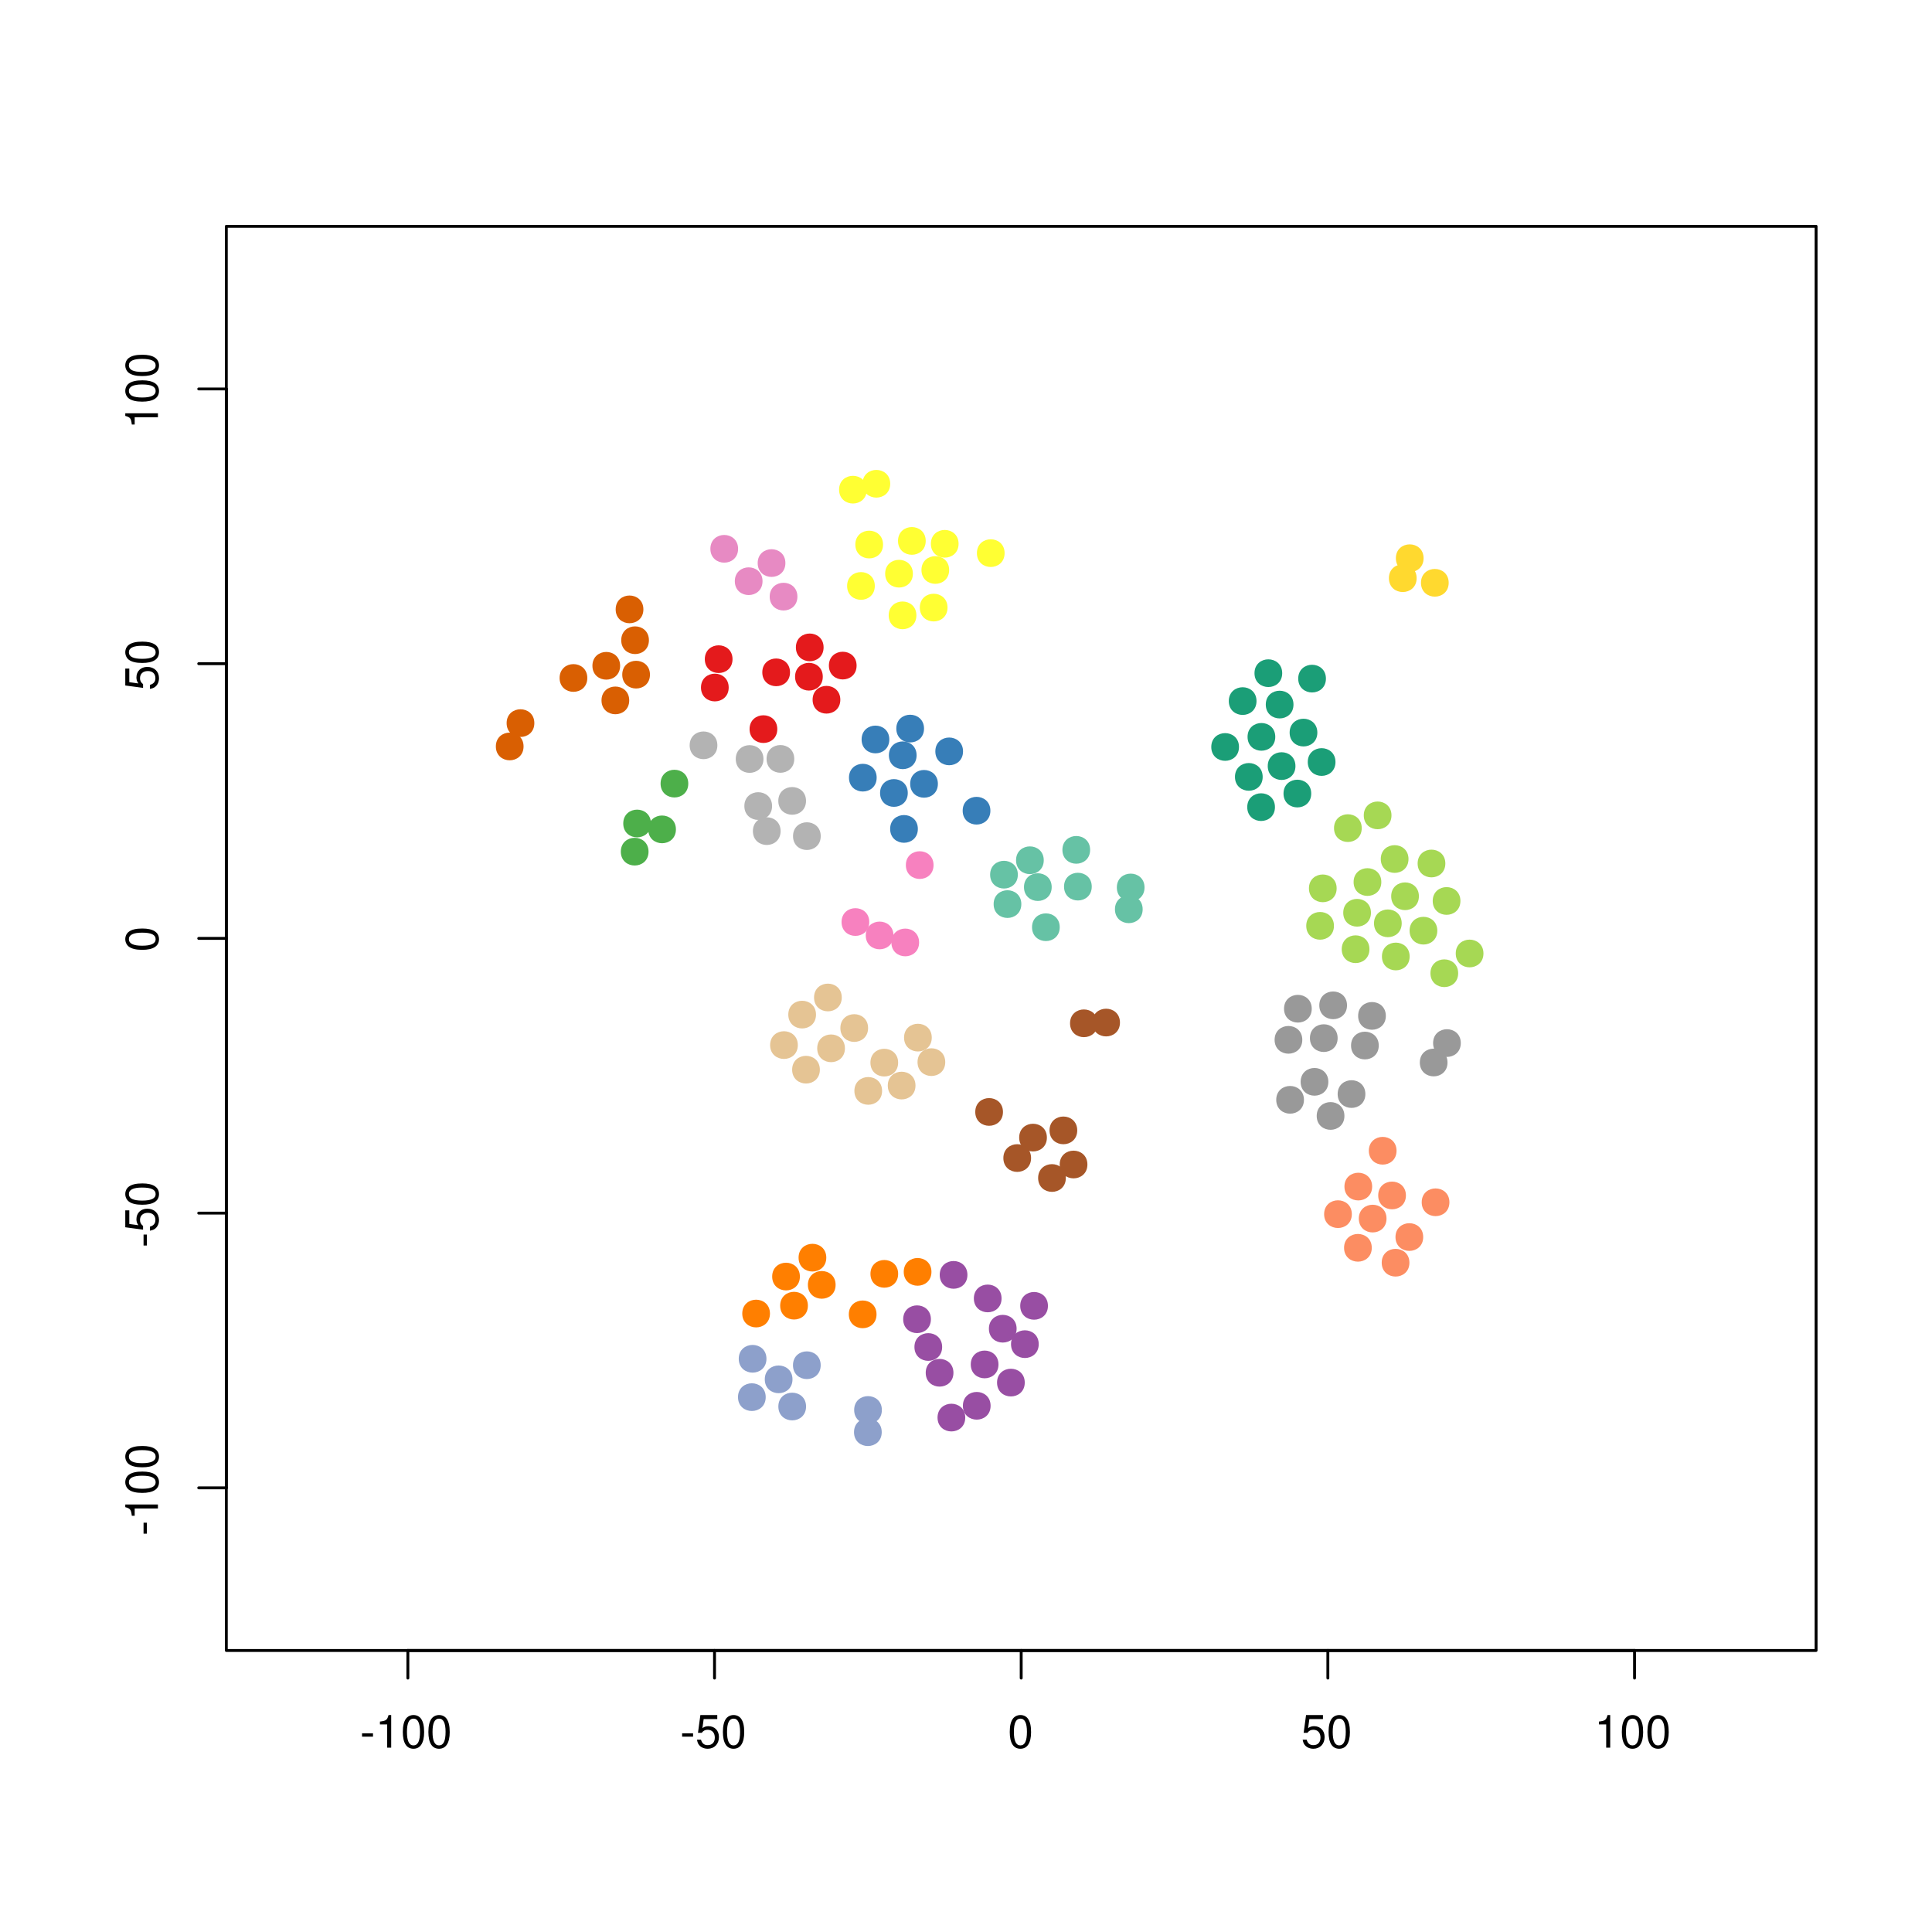 <?xml version="1.0" encoding="UTF-8"?>
<svg xmlns="http://www.w3.org/2000/svg" xmlns:xlink="http://www.w3.org/1999/xlink" width="504pt" height="504pt" viewBox="0 0 504 504" version="1.1">
<defs>
<g>
<symbol overflow="visible" id="glyph0-0">
<path style="stroke:none;" d=""/>
</symbol>
<symbol overflow="visible" id="glyph0-1">
<path style="stroke:none;" d="M 3.406 -3.75 L 0.547 -3.75 L 0.547 -2.875 L 3.406 -2.875 L 3.406 -3.75 Z M 3.406 -3.75 "/>
</symbol>
<symbol overflow="visible" id="glyph0-2">
<path style="stroke:none;" d="M 3.109 -6.062 L 3.109 0 L 4.156 0 L 4.156 -8.516 L 3.469 -8.516 C 3.094 -7.203 2.859 -7.016 1.219 -6.812 L 1.219 -6.062 L 3.109 -6.062 Z M 3.109 -6.062 "/>
</symbol>
<symbol overflow="visible" id="glyph0-3">
<path style="stroke:none;" d="M 3.297 -8.516 C 2.516 -8.516 1.781 -8.156 1.344 -7.578 C 0.797 -6.828 0.516 -5.688 0.516 -4.109 C 0.516 -1.25 1.469 0.281 3.297 0.281 C 5.094 0.281 6.078 -1.25 6.078 -4.047 C 6.078 -5.703 5.812 -6.797 5.25 -7.578 C 4.812 -8.172 4.109 -8.516 3.297 -8.516 Z M 3.297 -7.578 C 4.438 -7.578 5 -6.422 5 -4.141 C 5 -1.734 4.453 -0.594 3.281 -0.594 C 2.156 -0.594 1.594 -1.781 1.594 -4.109 C 1.594 -6.438 2.156 -7.578 3.297 -7.578 Z M 3.297 -7.578 "/>
</symbol>
<symbol overflow="visible" id="glyph0-4">
<path style="stroke:none;" d="M 5.719 -8.516 L 1.312 -8.516 L 0.688 -3.875 L 1.656 -3.875 C 2.141 -4.469 2.562 -4.672 3.219 -4.672 C 4.359 -4.672 5.078 -3.891 5.078 -2.625 C 5.078 -1.406 4.375 -0.656 3.219 -0.656 C 2.297 -0.656 1.734 -1.125 1.469 -2.094 L 0.422 -2.094 C 0.562 -1.391 0.688 -1.062 0.938 -0.75 C 1.422 -0.094 2.281 0.281 3.234 0.281 C 4.953 0.281 6.156 -0.969 6.156 -2.766 C 6.156 -4.453 5.047 -5.609 3.406 -5.609 C 2.812 -5.609 2.328 -5.453 1.844 -5.094 L 2.172 -7.469 L 5.719 -7.469 L 5.719 -8.516 Z M 5.719 -8.516 "/>
</symbol>
<symbol overflow="visible" id="glyph1-0">
<path style="stroke:none;" d=""/>
</symbol>
<symbol overflow="visible" id="glyph1-1">
<path style="stroke:none;" d="M -3.75 -3.406 L -3.75 -0.547 L -2.875 -0.547 L -2.875 -3.406 L -3.75 -3.406 Z M -3.75 -3.406 "/>
</symbol>
<symbol overflow="visible" id="glyph1-2">
<path style="stroke:none;" d="M -6.062 -3.109 L 0 -3.109 L 0 -4.156 L -8.516 -4.156 L -8.516 -3.469 C -7.203 -3.094 -7.016 -2.859 -6.812 -1.219 L -6.062 -1.219 L -6.062 -3.109 Z M -6.062 -3.109 "/>
</symbol>
<symbol overflow="visible" id="glyph1-3">
<path style="stroke:none;" d="M -8.516 -3.297 C -8.516 -2.516 -8.156 -1.781 -7.578 -1.344 C -6.828 -0.797 -5.688 -0.516 -4.109 -0.516 C -1.25 -0.516 0.281 -1.469 0.281 -3.297 C 0.281 -5.094 -1.25 -6.078 -4.047 -6.078 C -5.703 -6.078 -6.797 -5.812 -7.578 -5.25 C -8.172 -4.812 -8.516 -4.109 -8.516 -3.297 Z M -7.578 -3.297 C -7.578 -4.438 -6.422 -5 -4.141 -5 C -1.734 -5 -0.594 -4.453 -0.594 -3.281 C -0.594 -2.156 -1.781 -1.594 -4.109 -1.594 C -6.438 -1.594 -7.578 -2.156 -7.578 -3.297 Z M -7.578 -3.297 "/>
</symbol>
<symbol overflow="visible" id="glyph1-4">
<path style="stroke:none;" d="M -8.516 -5.719 L -8.516 -1.312 L -3.875 -0.688 L -3.875 -1.656 C -4.469 -2.141 -4.672 -2.562 -4.672 -3.219 C -4.672 -4.359 -3.891 -5.078 -2.625 -5.078 C -1.406 -5.078 -0.656 -4.375 -0.656 -3.219 C -0.656 -2.297 -1.125 -1.734 -2.094 -1.469 L -2.094 -0.422 C -1.391 -0.562 -1.062 -0.688 -0.75 -0.938 C -0.094 -1.422 0.281 -2.281 0.281 -3.234 C 0.281 -4.953 -0.969 -6.156 -2.766 -6.156 C -4.453 -6.156 -5.609 -5.047 -5.609 -3.406 C -5.609 -2.812 -5.453 -2.328 -5.094 -1.844 L -7.469 -2.172 L -7.469 -5.719 L -8.516 -5.719 Z M -8.516 -5.719 "/>
</symbol>
</g>
<clipPath id="clip1">
  <path d="M 59.039 59.039 L 474.758 59.039 L 474.758 431.559 L 59.039 431.559 Z M 59.039 59.039 "/>
</clipPath>
<clipPath id="clip2">
  <path d="M 0 0 L 505 0 L 505 505 L 0 505 Z M 0 0 "/>
</clipPath>
</defs>
<g id="surface0">
<rect x="0" y="0" width="504" height="504" style="fill:rgb(100%,100%,100%);fill-opacity:1;stroke:none;"/>
<g clip-path="url(#clip1)" clip-rule="nonzero">
<path style="fill-rule:nonzero;fill:rgb(65.098%,84.706%,32.941%);fill-opacity:1;stroke-width:0.75;stroke-linecap:round;stroke-linejoin:round;stroke:rgb(65.098%,84.706%,32.941%);stroke-opacity:1;stroke-miterlimit:10;" d="M 348.316 231.742 C 348.316 236.062 341.836 236.062 341.836 231.742 C 341.836 227.422 348.316 227.422 348.316 231.742 "/>
<path style="fill-rule:nonzero;fill:rgb(65.098%,84.706%,32.941%);fill-opacity:1;stroke-width:0.75;stroke-linecap:round;stroke-linejoin:round;stroke:rgb(65.098%,84.706%,32.941%);stroke-opacity:1;stroke-miterlimit:10;" d="M 357.266 238.113 C 357.266 242.434 350.785 242.434 350.785 238.113 C 350.785 233.793 357.266 233.793 357.266 238.113 "/>
<path style="fill-rule:nonzero;fill:rgb(10.588%,61.961%,46.667%);fill-opacity:1;stroke-width:0.75;stroke-linecap:round;stroke-linejoin:round;stroke:rgb(10.588%,61.961%,46.667%);stroke-opacity:1;stroke-miterlimit:10;" d="M 327.41 182.891 C 327.41 187.211 320.93 187.211 320.93 182.891 C 320.93 178.574 327.41 178.574 327.41 182.891 "/>
<path style="fill-rule:nonzero;fill:rgb(65.098%,84.706%,32.941%);fill-opacity:1;stroke-width:0.75;stroke-linecap:round;stroke-linejoin:round;stroke:rgb(65.098%,84.706%,32.941%);stroke-opacity:1;stroke-miterlimit:10;" d="M 362.621 212.707 C 362.621 217.027 356.141 217.027 356.141 212.707 C 356.141 208.387 362.621 208.387 362.621 212.707 "/>
<path style="fill-rule:nonzero;fill:rgb(65.098%,84.706%,32.941%);fill-opacity:1;stroke-width:0.75;stroke-linecap:round;stroke-linejoin:round;stroke:rgb(65.098%,84.706%,32.941%);stroke-opacity:1;stroke-miterlimit:10;" d="M 380.605 235.035 C 380.605 239.355 374.125 239.355 374.125 235.035 C 374.125 230.715 380.605 230.715 380.605 235.035 "/>
<path style="fill-rule:nonzero;fill:rgb(65.098%,84.706%,32.941%);fill-opacity:1;stroke-width:0.75;stroke-linecap:round;stroke-linejoin:round;stroke:rgb(65.098%,84.706%,32.941%);stroke-opacity:1;stroke-miterlimit:10;" d="M 354.859 216.031 C 354.859 220.352 348.379 220.352 348.379 216.031 C 348.379 211.711 354.859 211.711 354.859 216.031 "/>
<path style="fill-rule:nonzero;fill:rgb(65.098%,84.706%,32.941%);fill-opacity:1;stroke-width:0.75;stroke-linecap:round;stroke-linejoin:round;stroke:rgb(65.098%,84.706%,32.941%);stroke-opacity:1;stroke-miterlimit:10;" d="M 369.773 233.809 C 369.773 238.129 363.293 238.129 363.293 233.809 C 363.293 229.488 369.773 229.488 369.773 233.809 "/>
<path style="fill-rule:nonzero;fill:rgb(65.098%,84.706%,32.941%);fill-opacity:1;stroke-width:0.75;stroke-linecap:round;stroke-linejoin:round;stroke:rgb(65.098%,84.706%,32.941%);stroke-opacity:1;stroke-miterlimit:10;" d="M 380.016 253.887 C 380.016 258.207 373.535 258.207 373.535 253.887 C 373.535 249.566 380.016 249.566 380.016 253.887 "/>
<path style="fill-rule:nonzero;fill:rgb(10.588%,61.961%,46.667%);fill-opacity:1;stroke-width:0.75;stroke-linecap:round;stroke-linejoin:round;stroke:rgb(10.588%,61.961%,46.667%);stroke-opacity:1;stroke-miterlimit:10;" d="M 348.012 198.789 C 348.012 203.109 341.531 203.109 341.531 198.789 C 341.531 194.469 348.012 194.469 348.012 198.789 "/>
<path style="fill-rule:nonzero;fill:rgb(65.098%,84.706%,32.941%);fill-opacity:1;stroke-width:0.75;stroke-linecap:round;stroke-linejoin:round;stroke:rgb(65.098%,84.706%,32.941%);stroke-opacity:1;stroke-miterlimit:10;" d="M 367.359 249.516 C 367.359 253.836 360.879 253.836 360.879 249.516 C 360.879 245.199 367.359 245.199 367.359 249.516 "/>
<path style="fill-rule:nonzero;fill:rgb(10.588%,61.961%,46.667%);fill-opacity:1;stroke-width:0.75;stroke-linecap:round;stroke-linejoin:round;stroke:rgb(10.588%,61.961%,46.667%);stroke-opacity:1;stroke-miterlimit:10;" d="M 332.223 210.559 C 332.223 214.875 325.742 214.875 325.742 210.559 C 325.742 206.238 332.223 206.238 332.223 210.559 "/>
<path style="fill-rule:nonzero;fill:rgb(10.588%,61.961%,46.667%);fill-opacity:1;stroke-width:0.75;stroke-linecap:round;stroke-linejoin:round;stroke:rgb(10.588%,61.961%,46.667%);stroke-opacity:1;stroke-miterlimit:10;" d="M 337.055 183.801 C 337.055 188.121 330.578 188.121 330.578 183.801 C 330.578 179.48 337.055 179.48 337.055 183.801 "/>
<path style="fill-rule:nonzero;fill:rgb(10.588%,61.961%,46.667%);fill-opacity:1;stroke-width:0.75;stroke-linecap:round;stroke-linejoin:round;stroke:rgb(10.588%,61.961%,46.667%);stroke-opacity:1;stroke-miterlimit:10;" d="M 329.02 202.668 C 329.02 206.988 322.539 206.988 322.539 202.668 C 322.539 198.348 329.02 198.348 329.02 202.668 "/>
<path style="fill-rule:nonzero;fill:rgb(65.098%,84.706%,32.941%);fill-opacity:1;stroke-width:0.75;stroke-linecap:round;stroke-linejoin:round;stroke:rgb(65.098%,84.706%,32.941%);stroke-opacity:1;stroke-miterlimit:10;" d="M 374.574 242.785 C 374.574 247.105 368.094 247.105 368.094 242.785 C 368.094 238.465 374.574 238.465 374.574 242.785 "/>
<path style="fill-rule:nonzero;fill:rgb(10.588%,61.961%,46.667%);fill-opacity:1;stroke-width:0.75;stroke-linecap:round;stroke-linejoin:round;stroke:rgb(10.588%,61.961%,46.667%);stroke-opacity:1;stroke-miterlimit:10;" d="M 322.84 194.863 C 322.84 199.184 316.359 199.184 316.359 194.863 C 316.359 190.543 322.84 190.543 322.84 194.863 "/>
<path style="fill-rule:nonzero;fill:rgb(65.098%,84.706%,32.941%);fill-opacity:1;stroke-width:0.75;stroke-linecap:round;stroke-linejoin:round;stroke:rgb(65.098%,84.706%,32.941%);stroke-opacity:1;stroke-miterlimit:10;" d="M 347.613 241.523 C 347.613 245.844 341.133 245.844 341.133 241.523 C 341.133 237.203 347.613 237.203 347.613 241.523 "/>
<path style="fill-rule:nonzero;fill:rgb(10.588%,61.961%,46.667%);fill-opacity:1;stroke-width:0.75;stroke-linecap:round;stroke-linejoin:round;stroke:rgb(10.588%,61.961%,46.667%);stroke-opacity:1;stroke-miterlimit:10;" d="M 345.52 177.031 C 345.52 181.348 339.039 181.348 339.039 177.031 C 339.039 172.711 345.52 172.711 345.52 177.031 "/>
<path style="fill-rule:nonzero;fill:rgb(10.588%,61.961%,46.667%);fill-opacity:1;stroke-width:0.75;stroke-linecap:round;stroke-linejoin:round;stroke:rgb(10.588%,61.961%,46.667%);stroke-opacity:1;stroke-miterlimit:10;" d="M 334.113 175.613 C 334.113 179.934 327.633 179.934 327.633 175.613 C 327.633 171.293 334.113 171.293 334.113 175.613 "/>
<path style="fill-rule:nonzero;fill:rgb(65.098%,84.706%,32.941%);fill-opacity:1;stroke-width:0.75;stroke-linecap:round;stroke-linejoin:round;stroke:rgb(65.098%,84.706%,32.941%);stroke-opacity:1;stroke-miterlimit:10;" d="M 367.059 224.094 C 367.059 228.414 360.578 228.414 360.578 224.094 C 360.578 219.773 367.059 219.773 367.059 224.094 "/>
<path style="fill-rule:nonzero;fill:rgb(10.588%,61.961%,46.667%);fill-opacity:1;stroke-width:0.75;stroke-linecap:round;stroke-linejoin:round;stroke:rgb(10.588%,61.961%,46.667%);stroke-opacity:1;stroke-miterlimit:10;" d="M 341.684 207.016 C 341.684 211.336 335.203 211.336 335.203 207.016 C 335.203 202.695 341.684 202.695 341.684 207.016 "/>
<path style="fill-rule:nonzero;fill:rgb(65.098%,84.706%,32.941%);fill-opacity:1;stroke-width:0.75;stroke-linecap:round;stroke-linejoin:round;stroke:rgb(65.098%,84.706%,32.941%);stroke-opacity:1;stroke-miterlimit:10;" d="M 365.289 240.867 C 365.289 245.188 358.812 245.188 358.812 240.867 C 358.812 236.547 365.289 236.547 365.289 240.867 "/>
<path style="fill-rule:nonzero;fill:rgb(65.098%,84.706%,32.941%);fill-opacity:1;stroke-width:0.75;stroke-linecap:round;stroke-linejoin:round;stroke:rgb(65.098%,84.706%,32.941%);stroke-opacity:1;stroke-miterlimit:10;" d="M 376.672 225.262 C 376.672 229.582 370.191 229.582 370.191 225.262 C 370.191 220.941 376.672 220.941 376.672 225.262 "/>
<path style="fill-rule:nonzero;fill:rgb(10.588%,61.961%,46.667%);fill-opacity:1;stroke-width:0.75;stroke-linecap:round;stroke-linejoin:round;stroke:rgb(10.588%,61.961%,46.667%);stroke-opacity:1;stroke-miterlimit:10;" d="M 337.57 199.852 C 337.57 204.172 331.09 204.172 331.09 199.852 C 331.09 195.531 337.57 195.531 337.57 199.852 "/>
<path style="fill-rule:nonzero;fill:rgb(10.588%,61.961%,46.667%);fill-opacity:1;stroke-width:0.75;stroke-linecap:round;stroke-linejoin:round;stroke:rgb(10.588%,61.961%,46.667%);stroke-opacity:1;stroke-miterlimit:10;" d="M 332.305 192.227 C 332.305 196.547 325.824 196.547 325.824 192.227 C 325.824 187.906 332.305 187.906 332.305 192.227 "/>
<path style="fill-rule:nonzero;fill:rgb(65.098%,84.706%,32.941%);fill-opacity:1;stroke-width:0.75;stroke-linecap:round;stroke-linejoin:round;stroke:rgb(65.098%,84.706%,32.941%);stroke-opacity:1;stroke-miterlimit:10;" d="M 356.871 247.621 C 356.871 251.941 350.391 251.941 350.391 247.621 C 350.391 243.301 356.871 243.301 356.871 247.621 "/>
<path style="fill-rule:nonzero;fill:rgb(65.098%,84.706%,32.941%);fill-opacity:1;stroke-width:0.75;stroke-linecap:round;stroke-linejoin:round;stroke:rgb(65.098%,84.706%,32.941%);stroke-opacity:1;stroke-miterlimit:10;" d="M 359.969 230.098 C 359.969 234.418 353.488 234.418 353.488 230.098 C 353.488 225.777 359.969 225.777 359.969 230.098 "/>
<path style="fill-rule:nonzero;fill:rgb(65.098%,84.706%,32.941%);fill-opacity:1;stroke-width:0.75;stroke-linecap:round;stroke-linejoin:round;stroke:rgb(65.098%,84.706%,32.941%);stroke-opacity:1;stroke-miterlimit:10;" d="M 386.613 248.734 C 386.613 253.055 380.133 253.055 380.133 248.734 C 380.133 244.414 386.613 244.414 386.613 248.734 "/>
<path style="fill-rule:nonzero;fill:rgb(10.588%,61.961%,46.667%);fill-opacity:1;stroke-width:0.75;stroke-linecap:round;stroke-linejoin:round;stroke:rgb(10.588%,61.961%,46.667%);stroke-opacity:1;stroke-miterlimit:10;" d="M 343.281 191.109 C 343.281 195.43 336.801 195.43 336.801 191.109 C 336.801 186.789 343.281 186.789 343.281 191.109 "/>
<path style="fill-rule:nonzero;fill:rgb(30.196%,68.627%,29.02%);fill-opacity:1;stroke-width:0.75;stroke-linecap:round;stroke-linejoin:round;stroke:rgb(30.196%,68.627%,29.02%);stroke-opacity:1;stroke-miterlimit:10;" d="M 168.809 222.172 C 168.809 226.492 162.328 226.492 162.328 222.172 C 162.328 217.852 168.809 217.852 168.809 222.172 "/>
<path style="fill-rule:nonzero;fill:rgb(60%,60%,60%);fill-opacity:1;stroke-width:0.75;stroke-linecap:round;stroke-linejoin:round;stroke:rgb(60%,60%,60%);stroke-opacity:1;stroke-miterlimit:10;" d="M 359.301 272.75 C 359.301 277.07 352.82 277.07 352.82 272.75 C 352.82 268.43 359.301 268.43 359.301 272.75 "/>
<path style="fill-rule:nonzero;fill:rgb(60%,60%,60%);fill-opacity:1;stroke-width:0.75;stroke-linecap:round;stroke-linejoin:round;stroke:rgb(60%,60%,60%);stroke-opacity:1;stroke-miterlimit:10;" d="M 380.703 272.105 C 380.703 276.426 374.227 276.426 374.227 272.105 C 374.227 267.785 380.703 267.785 380.703 272.105 "/>
<path style="fill-rule:nonzero;fill:rgb(96.863%,50.588%,74.902%);fill-opacity:1;stroke-width:0.75;stroke-linecap:round;stroke-linejoin:round;stroke:rgb(96.863%,50.588%,74.902%);stroke-opacity:1;stroke-miterlimit:10;" d="M 239.391 245.855 C 239.391 250.176 232.91 250.176 232.91 245.855 C 232.91 241.535 239.391 241.535 239.391 245.855 "/>
<path style="fill-rule:nonzero;fill:rgb(60%,60%,60%);fill-opacity:1;stroke-width:0.75;stroke-linecap:round;stroke-linejoin:round;stroke:rgb(60%,60%,60%);stroke-opacity:1;stroke-miterlimit:10;" d="M 377.238 277.176 C 377.238 281.496 370.762 281.496 370.762 277.176 C 370.762 272.855 377.238 272.855 377.238 277.176 "/>
<path style="fill-rule:nonzero;fill:rgb(96.863%,50.588%,74.902%);fill-opacity:1;stroke-width:0.75;stroke-linecap:round;stroke-linejoin:round;stroke:rgb(96.863%,50.588%,74.902%);stroke-opacity:1;stroke-miterlimit:10;" d="M 232.703 244.027 C 232.703 248.348 226.227 248.348 226.227 244.027 C 226.227 239.711 232.703 239.711 232.703 244.027 "/>
<path style="fill-rule:nonzero;fill:rgb(96.863%,50.588%,74.902%);fill-opacity:1;stroke-width:0.75;stroke-linecap:round;stroke-linejoin:round;stroke:rgb(96.863%,50.588%,74.902%);stroke-opacity:1;stroke-miterlimit:10;" d="M 226.391 240.531 C 226.391 244.852 219.91 244.852 219.91 240.531 C 219.91 236.211 226.391 236.211 226.391 240.531 "/>
<path style="fill-rule:nonzero;fill:rgb(65.098%,33.725%,15.686%);fill-opacity:1;stroke-width:0.75;stroke-linecap:round;stroke-linejoin:round;stroke:rgb(65.098%,33.725%,15.686%);stroke-opacity:1;stroke-miterlimit:10;" d="M 283.297 303.785 C 283.297 308.105 276.816 308.105 276.816 303.785 C 276.816 299.465 283.297 299.465 283.297 303.785 "/>
<path style="fill-rule:nonzero;fill:rgb(65.098%,33.725%,15.686%);fill-opacity:1;stroke-width:0.75;stroke-linecap:round;stroke-linejoin:round;stroke:rgb(65.098%,33.725%,15.686%);stroke-opacity:1;stroke-miterlimit:10;" d="M 277.668 307.305 C 277.668 311.625 271.188 311.625 271.188 307.305 C 271.188 302.984 277.668 302.984 277.668 307.305 "/>
<path style="fill-rule:nonzero;fill:rgb(65.098%,33.725%,15.686%);fill-opacity:1;stroke-width:0.75;stroke-linecap:round;stroke-linejoin:round;stroke:rgb(65.098%,33.725%,15.686%);stroke-opacity:1;stroke-miterlimit:10;" d="M 272.727 296.766 C 272.727 301.086 266.246 301.086 266.246 296.766 C 266.246 292.445 272.727 292.445 272.727 296.766 "/>
<path style="fill-rule:nonzero;fill:rgb(65.098%,33.725%,15.686%);fill-opacity:1;stroke-width:0.75;stroke-linecap:round;stroke-linejoin:round;stroke:rgb(65.098%,33.725%,15.686%);stroke-opacity:1;stroke-miterlimit:10;" d="M 291.789 266.754 C 291.789 271.074 285.309 271.074 285.309 266.754 C 285.309 262.434 291.789 262.434 291.789 266.754 "/>
<path style="fill-rule:nonzero;fill:rgb(65.098%,33.725%,15.686%);fill-opacity:1;stroke-width:0.75;stroke-linecap:round;stroke-linejoin:round;stroke:rgb(65.098%,33.725%,15.686%);stroke-opacity:1;stroke-miterlimit:10;" d="M 285.996 266.949 C 285.996 271.27 279.516 271.27 279.516 266.949 C 279.516 262.629 285.996 262.629 285.996 266.949 "/>
<path style="fill-rule:nonzero;fill:rgb(65.098%,33.725%,15.686%);fill-opacity:1;stroke-width:0.75;stroke-linecap:round;stroke-linejoin:round;stroke:rgb(65.098%,33.725%,15.686%);stroke-opacity:1;stroke-miterlimit:10;" d="M 268.602 302.102 C 268.602 306.422 262.121 306.422 262.121 302.102 C 262.121 297.781 268.602 297.781 268.602 302.102 "/>
<path style="fill-rule:nonzero;fill:rgb(21.569%,49.412%,72.157%);fill-opacity:1;stroke-width:0.75;stroke-linecap:round;stroke-linejoin:round;stroke:rgb(21.569%,49.412%,72.157%);stroke-opacity:1;stroke-miterlimit:10;" d="M 257.988 211.488 C 257.988 215.809 251.508 215.809 251.508 211.488 C 251.508 207.168 257.988 207.168 257.988 211.488 "/>
<path style="fill-rule:nonzero;fill:rgb(40%,76.078%,64.706%);fill-opacity:1;stroke-width:0.75;stroke-linecap:round;stroke-linejoin:round;stroke:rgb(40%,76.078%,64.706%);stroke-opacity:1;stroke-miterlimit:10;" d="M 266.059 235.852 C 266.059 240.168 259.582 240.168 259.582 235.852 C 259.582 231.531 266.059 231.531 266.059 235.852 "/>
<path style="fill-rule:nonzero;fill:rgb(40%,76.078%,64.706%);fill-opacity:1;stroke-width:0.75;stroke-linecap:round;stroke-linejoin:round;stroke:rgb(40%,76.078%,64.706%);stroke-opacity:1;stroke-miterlimit:10;" d="M 265.148 228.176 C 265.148 232.496 258.668 232.496 258.668 228.176 C 258.668 223.855 265.148 223.855 265.148 228.176 "/>
<path style="fill-rule:nonzero;fill:rgb(40%,76.078%,64.706%);fill-opacity:1;stroke-width:0.75;stroke-linecap:round;stroke-linejoin:round;stroke:rgb(40%,76.078%,64.706%);stroke-opacity:1;stroke-miterlimit:10;" d="M 297.711 237.207 C 297.711 241.527 291.23 241.527 291.23 237.207 C 291.23 232.887 297.711 232.887 297.711 237.207 "/>
<path style="fill-rule:nonzero;fill:rgb(40%,76.078%,64.706%);fill-opacity:1;stroke-width:0.75;stroke-linecap:round;stroke-linejoin:round;stroke:rgb(40%,76.078%,64.706%);stroke-opacity:1;stroke-miterlimit:10;" d="M 273.98 231.422 C 273.98 235.738 267.5 235.738 267.5 231.422 C 267.5 227.102 273.98 227.102 273.98 231.422 "/>
<path style="fill-rule:nonzero;fill:rgb(40%,76.078%,64.706%);fill-opacity:1;stroke-width:0.75;stroke-linecap:round;stroke-linejoin:round;stroke:rgb(40%,76.078%,64.706%);stroke-opacity:1;stroke-miterlimit:10;" d="M 271.91 224.414 C 271.91 228.734 265.43 228.734 265.43 224.414 C 265.43 220.094 271.91 220.094 271.91 224.414 "/>
<path style="fill-rule:nonzero;fill:rgb(40%,76.078%,64.706%);fill-opacity:1;stroke-width:0.75;stroke-linecap:round;stroke-linejoin:round;stroke:rgb(40%,76.078%,64.706%);stroke-opacity:1;stroke-miterlimit:10;" d="M 284.004 221.703 C 284.004 226.023 277.523 226.023 277.523 221.703 C 277.523 217.383 284.004 217.383 284.004 221.703 "/>
<path style="fill-rule:nonzero;fill:rgb(65.098%,33.725%,15.686%);fill-opacity:1;stroke-width:0.75;stroke-linecap:round;stroke-linejoin:round;stroke:rgb(65.098%,33.725%,15.686%);stroke-opacity:1;stroke-miterlimit:10;" d="M 280.645 294.883 C 280.645 299.203 274.164 299.203 274.164 294.883 C 274.164 290.562 280.645 290.562 280.645 294.883 "/>
<path style="fill-rule:nonzero;fill:rgb(30.196%,68.627%,29.02%);fill-opacity:1;stroke-width:0.75;stroke-linecap:round;stroke-linejoin:round;stroke:rgb(30.196%,68.627%,29.02%);stroke-opacity:1;stroke-miterlimit:10;" d="M 169.441 214.824 C 169.441 219.145 162.961 219.145 162.961 214.824 C 162.961 210.504 169.441 210.504 169.441 214.824 "/>
<path style="fill-rule:nonzero;fill:rgb(89.412%,10.196%,10.98%);fill-opacity:1;stroke-width:0.75;stroke-linecap:round;stroke-linejoin:round;stroke:rgb(89.412%,10.196%,10.98%);stroke-opacity:1;stroke-miterlimit:10;" d="M 205.715 175.395 C 205.715 179.715 199.234 179.715 199.234 175.395 C 199.234 171.074 205.715 171.074 205.715 175.395 "/>
<path style="fill-rule:nonzero;fill:rgb(40%,76.078%,64.706%);fill-opacity:1;stroke-width:0.75;stroke-linecap:round;stroke-linejoin:round;stroke:rgb(40%,76.078%,64.706%);stroke-opacity:1;stroke-miterlimit:10;" d="M 284.43 231.293 C 284.43 235.613 277.949 235.613 277.949 231.293 C 277.949 226.973 284.43 226.973 284.43 231.293 "/>
<path style="fill-rule:nonzero;fill:rgb(40%,76.078%,64.706%);fill-opacity:1;stroke-width:0.75;stroke-linecap:round;stroke-linejoin:round;stroke:rgb(40%,76.078%,64.706%);stroke-opacity:1;stroke-miterlimit:10;" d="M 276.078 241.887 C 276.078 246.203 269.598 246.203 269.598 241.887 C 269.598 237.566 276.078 237.566 276.078 241.887 "/>
<path style="fill-rule:nonzero;fill:rgb(40%,76.078%,64.706%);fill-opacity:1;stroke-width:0.75;stroke-linecap:round;stroke-linejoin:round;stroke:rgb(40%,76.078%,64.706%);stroke-opacity:1;stroke-miterlimit:10;" d="M 298.199 231.516 C 298.199 235.836 291.723 235.836 291.723 231.516 C 291.723 227.195 298.199 227.195 298.199 231.516 "/>
<path style="fill-rule:nonzero;fill:rgb(98.824%,55.294%,38.431%);fill-opacity:1;stroke-width:0.75;stroke-linecap:round;stroke-linejoin:round;stroke:rgb(98.824%,55.294%,38.431%);stroke-opacity:1;stroke-miterlimit:10;" d="M 370.895 322.711 C 370.895 327.027 364.414 327.027 364.414 322.711 C 364.414 318.391 370.895 318.391 370.895 322.711 "/>
<path style="fill-rule:nonzero;fill:rgb(98.824%,55.294%,38.431%);fill-opacity:1;stroke-width:0.75;stroke-linecap:round;stroke-linejoin:round;stroke:rgb(98.824%,55.294%,38.431%);stroke-opacity:1;stroke-miterlimit:10;" d="M 357.48 325.516 C 357.48 329.836 351 329.836 351 325.516 C 351 321.195 357.48 321.195 357.48 325.516 "/>
<path style="fill-rule:nonzero;fill:rgb(60%,60%,60%);fill-opacity:1;stroke-width:0.75;stroke-linecap:round;stroke-linejoin:round;stroke:rgb(60%,60%,60%);stroke-opacity:1;stroke-miterlimit:10;" d="M 355.809 285.406 C 355.809 289.727 349.328 289.727 349.328 285.406 C 349.328 281.09 355.809 281.09 355.809 285.406 "/>
<path style="fill-rule:nonzero;fill:rgb(60%,60%,60%);fill-opacity:1;stroke-width:0.75;stroke-linecap:round;stroke-linejoin:round;stroke:rgb(60%,60%,60%);stroke-opacity:1;stroke-miterlimit:10;" d="M 350.344 291.117 C 350.344 295.438 343.863 295.438 343.863 291.117 C 343.863 286.797 350.344 286.797 350.344 291.117 "/>
<path style="fill-rule:nonzero;fill:rgb(98.824%,55.294%,38.431%);fill-opacity:1;stroke-width:0.75;stroke-linecap:round;stroke-linejoin:round;stroke:rgb(98.824%,55.294%,38.431%);stroke-opacity:1;stroke-miterlimit:10;" d="M 367.301 329.402 C 367.301 333.719 360.82 333.719 360.82 329.402 C 360.82 325.082 367.301 325.082 367.301 329.402 "/>
<path style="fill-rule:nonzero;fill:rgb(98.824%,55.294%,38.431%);fill-opacity:1;stroke-width:0.75;stroke-linecap:round;stroke-linejoin:round;stroke:rgb(98.824%,55.294%,38.431%);stroke-opacity:1;stroke-miterlimit:10;" d="M 352.277 316.738 C 352.277 321.059 345.797 321.059 345.797 316.738 C 345.797 312.418 352.277 312.418 352.277 316.738 "/>
<path style="fill-rule:nonzero;fill:rgb(65.098%,33.725%,15.686%);fill-opacity:1;stroke-width:0.75;stroke-linecap:round;stroke-linejoin:round;stroke:rgb(65.098%,33.725%,15.686%);stroke-opacity:1;stroke-miterlimit:10;" d="M 261.27 290.074 C 261.27 294.391 254.789 294.391 254.789 290.074 C 254.789 285.754 261.27 285.754 261.27 290.074 "/>
<path style="fill-rule:nonzero;fill:rgb(55.294%,62.745%,79.608%);fill-opacity:1;stroke-width:0.75;stroke-linecap:round;stroke-linejoin:round;stroke:rgb(55.294%,62.745%,79.608%);stroke-opacity:1;stroke-miterlimit:10;" d="M 229.676 367.82 C 229.676 372.141 223.199 372.141 223.199 367.82 C 223.199 363.5 229.676 363.5 229.676 367.82 "/>
<path style="fill-rule:nonzero;fill:rgb(100%,49.804%,0%);fill-opacity:1;stroke-width:0.75;stroke-linecap:round;stroke-linejoin:round;stroke:rgb(100%,49.804%,0%);stroke-opacity:1;stroke-miterlimit:10;" d="M 210.379 340.609 C 210.379 344.93 203.898 344.93 203.898 340.609 C 203.898 336.289 210.379 336.289 210.379 340.609 "/>
<path style="fill-rule:nonzero;fill:rgb(55.294%,62.745%,79.608%);fill-opacity:1;stroke-width:0.75;stroke-linecap:round;stroke-linejoin:round;stroke:rgb(55.294%,62.745%,79.608%);stroke-opacity:1;stroke-miterlimit:10;" d="M 229.641 373.613 C 229.641 377.934 223.16 377.934 223.16 373.613 C 223.16 369.297 229.641 369.297 229.641 373.613 "/>
<path style="fill-rule:nonzero;fill:rgb(55.294%,62.745%,79.608%);fill-opacity:1;stroke-width:0.75;stroke-linecap:round;stroke-linejoin:round;stroke:rgb(55.294%,62.745%,79.608%);stroke-opacity:1;stroke-miterlimit:10;" d="M 199.375 364.473 C 199.375 368.793 192.895 368.793 192.895 364.473 C 192.895 360.152 199.375 360.152 199.375 364.473 "/>
<path style="fill-rule:nonzero;fill:rgb(100%,49.804%,0%);fill-opacity:1;stroke-width:0.75;stroke-linecap:round;stroke-linejoin:round;stroke:rgb(100%,49.804%,0%);stroke-opacity:1;stroke-miterlimit:10;" d="M 200.484 342.664 C 200.484 346.984 194.008 346.984 194.008 342.664 C 194.008 338.344 200.484 338.344 200.484 342.664 "/>
<path style="fill-rule:nonzero;fill:rgb(55.294%,62.745%,79.608%);fill-opacity:1;stroke-width:0.75;stroke-linecap:round;stroke-linejoin:round;stroke:rgb(55.294%,62.745%,79.608%);stroke-opacity:1;stroke-miterlimit:10;" d="M 213.719 356.145 C 213.719 360.465 207.238 360.465 207.238 356.145 C 207.238 351.824 213.719 351.824 213.719 356.145 "/>
<path style="fill-rule:nonzero;fill:rgb(59.608%,30.588%,63.922%);fill-opacity:1;stroke-width:0.75;stroke-linecap:round;stroke-linejoin:round;stroke:rgb(59.608%,30.588%,63.922%);stroke-opacity:1;stroke-miterlimit:10;" d="M 251.996 332.578 C 251.996 336.898 245.52 336.898 245.52 332.578 C 245.52 328.258 251.996 328.258 251.996 332.578 "/>
<path style="fill-rule:nonzero;fill:rgb(59.608%,30.588%,63.922%);fill-opacity:1;stroke-width:0.75;stroke-linecap:round;stroke-linejoin:round;stroke:rgb(59.608%,30.588%,63.922%);stroke-opacity:1;stroke-miterlimit:10;" d="M 270.598 350.648 C 270.598 354.969 264.117 354.969 264.117 350.648 C 264.117 346.328 270.598 346.328 270.598 350.648 "/>
<path style="fill-rule:nonzero;fill:rgb(100%,49.804%,0%);fill-opacity:1;stroke-width:0.75;stroke-linecap:round;stroke-linejoin:round;stroke:rgb(100%,49.804%,0%);stroke-opacity:1;stroke-miterlimit:10;" d="M 217.609 335.184 C 217.609 339.504 211.129 339.504 211.129 335.184 C 211.129 330.867 217.609 330.867 217.609 335.184 "/>
<path style="fill-rule:nonzero;fill:rgb(55.294%,62.745%,79.608%);fill-opacity:1;stroke-width:0.75;stroke-linecap:round;stroke-linejoin:round;stroke:rgb(55.294%,62.745%,79.608%);stroke-opacity:1;stroke-miterlimit:10;" d="M 199.57 354.465 C 199.57 358.785 193.09 358.785 193.09 354.465 C 193.09 350.145 199.57 350.145 199.57 354.465 "/>
<path style="fill-rule:nonzero;fill:rgb(100%,49.804%,0%);fill-opacity:1;stroke-width:0.75;stroke-linecap:round;stroke-linejoin:round;stroke:rgb(100%,49.804%,0%);stroke-opacity:1;stroke-miterlimit:10;" d="M 215.18 328.086 C 215.18 332.406 208.699 332.406 208.699 328.086 C 208.699 323.766 215.18 323.766 215.18 328.086 "/>
<path style="fill-rule:nonzero;fill:rgb(59.608%,30.588%,63.922%);fill-opacity:1;stroke-width:0.75;stroke-linecap:round;stroke-linejoin:round;stroke:rgb(59.608%,30.588%,63.922%);stroke-opacity:1;stroke-miterlimit:10;" d="M 266.953 360.676 C 266.953 364.996 260.473 364.996 260.473 360.676 C 260.473 356.355 266.953 356.355 266.953 360.676 "/>
<path style="fill-rule:nonzero;fill:rgb(55.294%,62.745%,79.608%);fill-opacity:1;stroke-width:0.75;stroke-linecap:round;stroke-linejoin:round;stroke:rgb(55.294%,62.745%,79.608%);stroke-opacity:1;stroke-miterlimit:10;" d="M 209.902 366.922 C 209.902 371.238 203.422 371.238 203.422 366.922 C 203.422 362.602 209.902 362.602 209.902 366.922 "/>
<path style="fill-rule:nonzero;fill:rgb(100%,49.804%,0%);fill-opacity:1;stroke-width:0.75;stroke-linecap:round;stroke-linejoin:round;stroke:rgb(100%,49.804%,0%);stroke-opacity:1;stroke-miterlimit:10;" d="M 208.293 333.016 C 208.293 337.336 201.812 337.336 201.812 333.016 C 201.812 328.699 208.293 328.699 208.293 333.016 "/>
<path style="fill-rule:nonzero;fill:rgb(59.608%,30.588%,63.922%);fill-opacity:1;stroke-width:0.75;stroke-linecap:round;stroke-linejoin:round;stroke:rgb(59.608%,30.588%,63.922%);stroke-opacity:1;stroke-miterlimit:10;" d="M 260.098 355.941 C 260.098 360.262 253.617 360.262 253.617 355.941 C 253.617 351.621 260.098 351.621 260.098 355.941 "/>
<path style="fill-rule:nonzero;fill:rgb(100%,49.804%,0%);fill-opacity:1;stroke-width:0.75;stroke-linecap:round;stroke-linejoin:round;stroke:rgb(100%,49.804%,0%);stroke-opacity:1;stroke-miterlimit:10;" d="M 228.285 342.875 C 228.285 347.195 221.805 347.195 221.805 342.875 C 221.805 338.555 228.285 338.555 228.285 342.875 "/>
<path style="fill-rule:nonzero;fill:rgb(59.608%,30.588%,63.922%);fill-opacity:1;stroke-width:0.75;stroke-linecap:round;stroke-linejoin:round;stroke:rgb(59.608%,30.588%,63.922%);stroke-opacity:1;stroke-miterlimit:10;" d="M 264.828 346.621 C 264.828 350.941 258.348 350.941 258.348 346.621 C 258.348 342.301 264.828 342.301 264.828 346.621 "/>
<path style="fill-rule:nonzero;fill:rgb(59.608%,30.588%,63.922%);fill-opacity:1;stroke-width:0.75;stroke-linecap:round;stroke-linejoin:round;stroke:rgb(59.608%,30.588%,63.922%);stroke-opacity:1;stroke-miterlimit:10;" d="M 260.902 338.723 C 260.902 343.043 254.422 343.043 254.422 338.723 C 254.422 334.402 260.902 334.402 260.902 338.723 "/>
<path style="fill-rule:nonzero;fill:rgb(59.608%,30.588%,63.922%);fill-opacity:1;stroke-width:0.75;stroke-linecap:round;stroke-linejoin:round;stroke:rgb(59.608%,30.588%,63.922%);stroke-opacity:1;stroke-miterlimit:10;" d="M 258.043 366.73 C 258.043 371.047 251.562 371.047 251.562 366.73 C 251.562 362.41 258.043 362.41 258.043 366.73 "/>
<path style="fill-rule:nonzero;fill:rgb(59.608%,30.588%,63.922%);fill-opacity:1;stroke-width:0.75;stroke-linecap:round;stroke-linejoin:round;stroke:rgb(59.608%,30.588%,63.922%);stroke-opacity:1;stroke-miterlimit:10;" d="M 251.43 369.805 C 251.43 374.125 244.949 374.125 244.949 369.805 C 244.949 365.484 251.43 365.484 251.43 369.805 "/>
<path style="fill-rule:nonzero;fill:rgb(59.608%,30.588%,63.922%);fill-opacity:1;stroke-width:0.75;stroke-linecap:round;stroke-linejoin:round;stroke:rgb(59.608%,30.588%,63.922%);stroke-opacity:1;stroke-miterlimit:10;" d="M 242.469 344.148 C 242.469 348.469 235.988 348.469 235.988 344.148 C 235.988 339.828 242.469 339.828 242.469 344.148 "/>
<path style="fill-rule:nonzero;fill:rgb(100%,49.804%,0%);fill-opacity:1;stroke-width:0.75;stroke-linecap:round;stroke-linejoin:round;stroke:rgb(100%,49.804%,0%);stroke-opacity:1;stroke-miterlimit:10;" d="M 242.613 331.793 C 242.613 336.113 236.133 336.113 236.133 331.793 C 236.133 327.473 242.613 327.473 242.613 331.793 "/>
<path style="fill-rule:nonzero;fill:rgb(59.608%,30.588%,63.922%);fill-opacity:1;stroke-width:0.75;stroke-linecap:round;stroke-linejoin:round;stroke:rgb(59.608%,30.588%,63.922%);stroke-opacity:1;stroke-miterlimit:10;" d="M 248.348 358.113 C 248.348 362.434 241.867 362.434 241.867 358.113 C 241.867 353.793 248.348 353.793 248.348 358.113 "/>
<path style="fill-rule:nonzero;fill:rgb(55.294%,62.745%,79.608%);fill-opacity:1;stroke-width:0.75;stroke-linecap:round;stroke-linejoin:round;stroke:rgb(55.294%,62.745%,79.608%);stroke-opacity:1;stroke-miterlimit:10;" d="M 206.363 359.828 C 206.363 364.145 199.883 364.145 199.883 359.828 C 199.883 355.508 206.363 355.508 206.363 359.828 "/>
<path style="fill-rule:nonzero;fill:rgb(59.608%,30.588%,63.922%);fill-opacity:1;stroke-width:0.75;stroke-linecap:round;stroke-linejoin:round;stroke:rgb(59.608%,30.588%,63.922%);stroke-opacity:1;stroke-miterlimit:10;" d="M 273 340.656 C 273 344.977 266.52 344.977 266.52 340.656 C 266.52 336.336 273 336.336 273 340.656 "/>
<path style="fill-rule:nonzero;fill:rgb(100%,49.804%,0%);fill-opacity:1;stroke-width:0.75;stroke-linecap:round;stroke-linejoin:round;stroke:rgb(100%,49.804%,0%);stroke-opacity:1;stroke-miterlimit:10;" d="M 233.926 332.309 C 233.926 336.629 227.449 336.629 227.449 332.309 C 227.449 327.988 233.926 327.988 233.926 332.309 "/>
<path style="fill-rule:nonzero;fill:rgb(59.608%,30.588%,63.922%);fill-opacity:1;stroke-width:0.75;stroke-linecap:round;stroke-linejoin:round;stroke:rgb(59.608%,30.588%,63.922%);stroke-opacity:1;stroke-miterlimit:10;" d="M 245.402 351.391 C 245.402 355.711 238.922 355.711 238.922 351.391 C 238.922 347.07 245.402 347.07 245.402 351.391 "/>
<path style="fill-rule:nonzero;fill:rgb(21.569%,49.412%,72.157%);fill-opacity:1;stroke-width:0.75;stroke-linecap:round;stroke-linejoin:round;stroke:rgb(21.569%,49.412%,72.157%);stroke-opacity:1;stroke-miterlimit:10;" d="M 250.852 196.012 C 250.852 200.332 244.375 200.332 244.375 196.012 C 244.375 191.691 250.852 191.691 250.852 196.012 "/>
<path style="fill-rule:nonzero;fill:rgb(21.569%,49.412%,72.157%);fill-opacity:1;stroke-width:0.75;stroke-linecap:round;stroke-linejoin:round;stroke:rgb(21.569%,49.412%,72.157%);stroke-opacity:1;stroke-miterlimit:10;" d="M 231.621 192.906 C 231.621 197.227 225.141 197.227 225.141 192.906 C 225.141 188.586 231.621 188.586 231.621 192.906 "/>
<path style="fill-rule:nonzero;fill:rgb(96.863%,50.588%,74.902%);fill-opacity:1;stroke-width:0.75;stroke-linecap:round;stroke-linejoin:round;stroke:rgb(96.863%,50.588%,74.902%);stroke-opacity:1;stroke-miterlimit:10;" d="M 243.16 225.68 C 243.16 230 236.684 230 236.684 225.68 C 236.684 221.359 243.16 221.359 243.16 225.68 "/>
<path style="fill-rule:nonzero;fill:rgb(21.569%,49.412%,72.157%);fill-opacity:1;stroke-width:0.75;stroke-linecap:round;stroke-linejoin:round;stroke:rgb(21.569%,49.412%,72.157%);stroke-opacity:1;stroke-miterlimit:10;" d="M 228.32 202.867 C 228.32 207.188 221.844 207.188 221.844 202.867 C 221.844 198.547 228.32 198.547 228.32 202.867 "/>
<path style="fill-rule:nonzero;fill:rgb(21.569%,49.412%,72.157%);fill-opacity:1;stroke-width:0.75;stroke-linecap:round;stroke-linejoin:round;stroke:rgb(21.569%,49.412%,72.157%);stroke-opacity:1;stroke-miterlimit:10;" d="M 236.438 206.863 C 236.438 211.184 229.957 211.184 229.957 206.863 C 229.957 202.543 236.438 202.543 236.438 206.863 "/>
<path style="fill-rule:nonzero;fill:rgb(21.569%,49.412%,72.157%);fill-opacity:1;stroke-width:0.75;stroke-linecap:round;stroke-linejoin:round;stroke:rgb(21.569%,49.412%,72.157%);stroke-opacity:1;stroke-miterlimit:10;" d="M 240.676 190.066 C 240.676 194.387 234.195 194.387 234.195 190.066 C 234.195 185.746 240.676 185.746 240.676 190.066 "/>
<path style="fill-rule:nonzero;fill:rgb(21.569%,49.412%,72.157%);fill-opacity:1;stroke-width:0.75;stroke-linecap:round;stroke-linejoin:round;stroke:rgb(21.569%,49.412%,72.157%);stroke-opacity:1;stroke-miterlimit:10;" d="M 244.293 204.48 C 244.293 208.801 237.812 208.801 237.812 204.48 C 237.812 200.16 244.293 200.16 244.293 204.48 "/>
<path style="fill-rule:nonzero;fill:rgb(21.569%,49.412%,72.157%);fill-opacity:1;stroke-width:0.75;stroke-linecap:round;stroke-linejoin:round;stroke:rgb(21.569%,49.412%,72.157%);stroke-opacity:1;stroke-miterlimit:10;" d="M 238.738 197.031 C 238.738 201.352 232.258 201.352 232.258 197.031 C 232.258 192.711 238.738 192.711 238.738 197.031 "/>
<path style="fill-rule:nonzero;fill:rgb(21.569%,49.412%,72.157%);fill-opacity:1;stroke-width:0.75;stroke-linecap:round;stroke-linejoin:round;stroke:rgb(21.569%,49.412%,72.157%);stroke-opacity:1;stroke-miterlimit:10;" d="M 239.066 216.238 C 239.066 220.559 232.586 220.559 232.586 216.238 C 232.586 211.918 239.066 211.918 239.066 216.238 "/>
<path style="fill-rule:nonzero;fill:rgb(70.196%,70.196%,70.196%);fill-opacity:1;stroke-width:0.75;stroke-linecap:round;stroke-linejoin:round;stroke:rgb(70.196%,70.196%,70.196%);stroke-opacity:1;stroke-miterlimit:10;" d="M 186.766 194.434 C 186.766 198.75 180.285 198.75 180.285 194.434 C 180.285 190.113 186.766 190.113 186.766 194.434 "/>
<path style="fill-rule:nonzero;fill:rgb(89.412%,10.196%,10.98%);fill-opacity:1;stroke-width:0.75;stroke-linecap:round;stroke-linejoin:round;stroke:rgb(89.412%,10.196%,10.98%);stroke-opacity:1;stroke-miterlimit:10;" d="M 190.719 171.957 C 190.719 176.277 184.238 176.277 184.238 171.957 C 184.238 167.637 190.719 167.637 190.719 171.957 "/>
<path style="fill-rule:nonzero;fill:rgb(30.196%,68.627%,29.02%);fill-opacity:1;stroke-width:0.75;stroke-linecap:round;stroke-linejoin:round;stroke:rgb(30.196%,68.627%,29.02%);stroke-opacity:1;stroke-miterlimit:10;" d="M 179.176 204.422 C 179.176 208.742 172.699 208.742 172.699 204.422 C 172.699 200.102 179.176 200.102 179.176 204.422 "/>
<path style="fill-rule:nonzero;fill:rgb(89.412%,10.196%,10.98%);fill-opacity:1;stroke-width:0.75;stroke-linecap:round;stroke-linejoin:round;stroke:rgb(89.412%,10.196%,10.98%);stroke-opacity:1;stroke-miterlimit:10;" d="M 189.719 179.355 C 189.719 183.676 183.238 183.676 183.238 179.355 C 183.238 175.035 189.719 175.035 189.719 179.355 "/>
<path style="fill-rule:nonzero;fill:rgb(85.098%,37.255%,0.784%);fill-opacity:1;stroke-width:0.75;stroke-linecap:round;stroke-linejoin:round;stroke:rgb(85.098%,37.255%,0.784%);stroke-opacity:1;stroke-miterlimit:10;" d="M 136.207 194.727 C 136.207 199.047 129.727 199.047 129.727 194.727 C 129.727 190.406 136.207 190.406 136.207 194.727 "/>
<path style="fill-rule:nonzero;fill:rgb(60%,60%,60%);fill-opacity:1;stroke-width:0.75;stroke-linecap:round;stroke-linejoin:round;stroke:rgb(60%,60%,60%);stroke-opacity:1;stroke-miterlimit:10;" d="M 339.355 271.262 C 339.355 275.582 332.879 275.582 332.879 271.262 C 332.879 266.941 339.355 266.941 339.355 271.262 "/>
<path style="fill-rule:nonzero;fill:rgb(60%,60%,60%);fill-opacity:1;stroke-width:0.75;stroke-linecap:round;stroke-linejoin:round;stroke:rgb(60%,60%,60%);stroke-opacity:1;stroke-miterlimit:10;" d="M 351.02 262.262 C 351.02 266.582 344.539 266.582 344.539 262.262 C 344.539 257.945 351.02 257.945 351.02 262.262 "/>
<path style="fill-rule:nonzero;fill:rgb(100%,100%,20%);fill-opacity:1;stroke-width:0.75;stroke-linecap:round;stroke-linejoin:round;stroke:rgb(100%,100%,20%);stroke-opacity:1;stroke-miterlimit:10;" d="M 227.836 152.855 C 227.836 157.176 221.359 157.176 221.359 152.855 C 221.359 148.535 227.836 148.535 227.836 152.855 "/>
<path style="fill-rule:nonzero;fill:rgb(100%,100%,20%);fill-opacity:1;stroke-width:0.75;stroke-linecap:round;stroke-linejoin:round;stroke:rgb(100%,100%,20%);stroke-opacity:1;stroke-miterlimit:10;" d="M 237.766 149.656 C 237.766 153.977 231.285 153.977 231.285 149.656 C 231.285 145.336 237.766 145.336 237.766 149.656 "/>
<path style="fill-rule:nonzero;fill:rgb(60%,60%,60%);fill-opacity:1;stroke-width:0.75;stroke-linecap:round;stroke-linejoin:round;stroke:rgb(60%,60%,60%);stroke-opacity:1;stroke-miterlimit:10;" d="M 346.152 282.219 C 346.152 286.535 339.672 286.535 339.672 282.219 C 339.672 277.898 346.152 277.898 346.152 282.219 "/>
<path style="fill-rule:nonzero;fill:rgb(60%,60%,60%);fill-opacity:1;stroke-width:0.75;stroke-linecap:round;stroke-linejoin:round;stroke:rgb(60%,60%,60%);stroke-opacity:1;stroke-miterlimit:10;" d="M 341.82 263.145 C 341.82 267.465 335.34 267.465 335.34 263.145 C 335.34 258.824 341.82 258.824 341.82 263.145 "/>
<path style="fill-rule:nonzero;fill:rgb(60%,60%,60%);fill-opacity:1;stroke-width:0.75;stroke-linecap:round;stroke-linejoin:round;stroke:rgb(60%,60%,60%);stroke-opacity:1;stroke-miterlimit:10;" d="M 361.148 265.016 C 361.148 269.336 354.668 269.336 354.668 265.016 C 354.668 260.695 361.148 260.695 361.148 265.016 "/>
<path style="fill-rule:nonzero;fill:rgb(60%,60%,60%);fill-opacity:1;stroke-width:0.75;stroke-linecap:round;stroke-linejoin:round;stroke:rgb(60%,60%,60%);stroke-opacity:1;stroke-miterlimit:10;" d="M 348.574 270.816 C 348.574 275.133 342.094 275.133 342.094 270.816 C 342.094 266.496 348.574 266.496 348.574 270.816 "/>
<path style="fill-rule:nonzero;fill:rgb(60%,60%,60%);fill-opacity:1;stroke-width:0.75;stroke-linecap:round;stroke-linejoin:round;stroke:rgb(60%,60%,60%);stroke-opacity:1;stroke-miterlimit:10;" d="M 339.785 286.91 C 339.785 291.23 333.305 291.23 333.305 286.91 C 333.305 282.59 339.785 282.59 339.785 286.91 "/>
<path style="fill-rule:nonzero;fill:rgb(100%,100%,20%);fill-opacity:1;stroke-width:0.75;stroke-linecap:round;stroke-linejoin:round;stroke:rgb(100%,100%,20%);stroke-opacity:1;stroke-miterlimit:10;" d="M 246.805 158.5 C 246.805 162.82 240.324 162.82 240.324 158.5 C 240.324 154.184 246.805 154.184 246.805 158.5 "/>
<path style="fill-rule:nonzero;fill:rgb(90.588%,54.118%,76.471%);fill-opacity:1;stroke-width:0.75;stroke-linecap:round;stroke-linejoin:round;stroke:rgb(90.588%,54.118%,76.471%);stroke-opacity:1;stroke-miterlimit:10;" d="M 192.172 143.168 C 192.172 147.488 185.691 147.488 185.691 143.168 C 185.691 138.848 192.172 138.848 192.172 143.168 "/>
<path style="fill-rule:nonzero;fill:rgb(100%,100%,20%);fill-opacity:1;stroke-width:0.75;stroke-linecap:round;stroke-linejoin:round;stroke:rgb(100%,100%,20%);stroke-opacity:1;stroke-miterlimit:10;" d="M 247.23 148.691 C 247.23 153.012 240.754 153.012 240.754 148.691 C 240.754 144.375 247.23 144.375 247.23 148.691 "/>
<path style="fill-rule:nonzero;fill:rgb(90.588%,54.118%,76.471%);fill-opacity:1;stroke-width:0.75;stroke-linecap:round;stroke-linejoin:round;stroke:rgb(90.588%,54.118%,76.471%);stroke-opacity:1;stroke-miterlimit:10;" d="M 207.645 155.645 C 207.645 159.965 201.164 159.965 201.164 155.645 C 201.164 151.324 207.645 151.324 207.645 155.645 "/>
<path style="fill-rule:nonzero;fill:rgb(85.098%,37.255%,0.784%);fill-opacity:1;stroke-width:0.75;stroke-linecap:round;stroke-linejoin:round;stroke:rgb(85.098%,37.255%,0.784%);stroke-opacity:1;stroke-miterlimit:10;" d="M 139.02 188.641 C 139.02 192.957 132.539 192.957 132.539 188.641 C 132.539 184.32 139.02 184.32 139.02 188.641 "/>
<path style="fill-rule:nonzero;fill:rgb(85.098%,37.255%,0.784%);fill-opacity:1;stroke-width:0.75;stroke-linecap:round;stroke-linejoin:round;stroke:rgb(85.098%,37.255%,0.784%);stroke-opacity:1;stroke-miterlimit:10;" d="M 152.836 176.863 C 152.836 181.184 146.355 181.184 146.355 176.863 C 146.355 172.543 152.836 172.543 152.836 176.863 "/>
<path style="fill-rule:nonzero;fill:rgb(85.098%,37.255%,0.784%);fill-opacity:1;stroke-width:0.75;stroke-linecap:round;stroke-linejoin:round;stroke:rgb(85.098%,37.255%,0.784%);stroke-opacity:1;stroke-miterlimit:10;" d="M 167.465 158.969 C 167.465 163.289 160.984 163.289 160.984 158.969 C 160.984 154.648 167.465 154.648 167.465 158.969 "/>
<path style="fill-rule:nonzero;fill:rgb(85.098%,37.255%,0.784%);fill-opacity:1;stroke-width:0.75;stroke-linecap:round;stroke-linejoin:round;stroke:rgb(85.098%,37.255%,0.784%);stroke-opacity:1;stroke-miterlimit:10;" d="M 168.91 167.016 C 168.91 171.332 162.434 171.332 162.434 167.016 C 162.434 162.695 168.91 162.695 168.91 167.016 "/>
<path style="fill-rule:nonzero;fill:rgb(85.098%,37.255%,0.784%);fill-opacity:1;stroke-width:0.75;stroke-linecap:round;stroke-linejoin:round;stroke:rgb(85.098%,37.255%,0.784%);stroke-opacity:1;stroke-miterlimit:10;" d="M 169.18 175.996 C 169.18 180.316 162.699 180.316 162.699 175.996 C 162.699 171.676 169.18 171.676 169.18 175.996 "/>
<path style="fill-rule:nonzero;fill:rgb(85.098%,37.255%,0.784%);fill-opacity:1;stroke-width:0.75;stroke-linecap:round;stroke-linejoin:round;stroke:rgb(85.098%,37.255%,0.784%);stroke-opacity:1;stroke-miterlimit:10;" d="M 163.77 182.711 C 163.77 187.031 157.289 187.031 157.289 182.711 C 157.289 178.395 163.77 178.395 163.77 182.711 "/>
<path style="fill-rule:nonzero;fill:rgb(85.098%,37.255%,0.784%);fill-opacity:1;stroke-width:0.75;stroke-linecap:round;stroke-linejoin:round;stroke:rgb(85.098%,37.255%,0.784%);stroke-opacity:1;stroke-miterlimit:10;" d="M 161.395 173.684 C 161.395 178.004 154.918 178.004 154.918 173.684 C 154.918 169.367 161.395 169.367 161.395 173.684 "/>
<path style="fill-rule:nonzero;fill:rgb(100%,100%,20%);fill-opacity:1;stroke-width:0.75;stroke-linecap:round;stroke-linejoin:round;stroke:rgb(100%,100%,20%);stroke-opacity:1;stroke-miterlimit:10;" d="M 229.984 142.055 C 229.984 146.375 223.504 146.375 223.504 142.055 C 223.504 137.734 229.984 137.734 229.984 142.055 "/>
<path style="fill-rule:nonzero;fill:rgb(100%,100%,20%);fill-opacity:1;stroke-width:0.75;stroke-linecap:round;stroke-linejoin:round;stroke:rgb(100%,100%,20%);stroke-opacity:1;stroke-miterlimit:10;" d="M 238.684 160.527 C 238.684 164.848 232.207 164.848 232.207 160.527 C 232.207 156.207 238.684 156.207 238.684 160.527 "/>
<path style="fill-rule:nonzero;fill:rgb(90.588%,54.118%,76.471%);fill-opacity:1;stroke-width:0.75;stroke-linecap:round;stroke-linejoin:round;stroke:rgb(90.588%,54.118%,76.471%);stroke-opacity:1;stroke-miterlimit:10;" d="M 204.512 146.887 C 204.512 151.207 198.031 151.207 198.031 146.887 C 198.031 142.566 204.512 142.566 204.512 146.887 "/>
<path style="fill-rule:nonzero;fill:rgb(100%,100%,20%);fill-opacity:1;stroke-width:0.75;stroke-linecap:round;stroke-linejoin:round;stroke:rgb(100%,100%,20%);stroke-opacity:1;stroke-miterlimit:10;" d="M 249.691 141.859 C 249.691 146.18 243.211 146.18 243.211 141.859 C 243.211 137.543 249.691 137.543 249.691 141.859 "/>
<path style="fill-rule:nonzero;fill:rgb(100%,100%,20%);fill-opacity:1;stroke-width:0.75;stroke-linecap:round;stroke-linejoin:round;stroke:rgb(100%,100%,20%);stroke-opacity:1;stroke-miterlimit:10;" d="M 241.117 141.109 C 241.117 145.43 234.637 145.43 234.637 141.109 C 234.637 136.789 241.117 136.789 241.117 141.109 "/>
<path style="fill-rule:nonzero;fill:rgb(90.588%,54.118%,76.471%);fill-opacity:1;stroke-width:0.75;stroke-linecap:round;stroke-linejoin:round;stroke:rgb(90.588%,54.118%,76.471%);stroke-opacity:1;stroke-miterlimit:10;" d="M 198.547 151.617 C 198.547 155.938 192.066 155.938 192.066 151.617 C 192.066 147.301 198.547 147.301 198.547 151.617 "/>
<path style="fill-rule:nonzero;fill:rgb(100%,100%,20%);fill-opacity:1;stroke-width:0.75;stroke-linecap:round;stroke-linejoin:round;stroke:rgb(100%,100%,20%);stroke-opacity:1;stroke-miterlimit:10;" d="M 225.746 127.742 C 225.746 132.059 219.266 132.059 219.266 127.742 C 219.266 123.422 225.746 123.422 225.746 127.742 "/>
<path style="fill-rule:nonzero;fill:rgb(100%,100%,20%);fill-opacity:1;stroke-width:0.75;stroke-linecap:round;stroke-linejoin:round;stroke:rgb(100%,100%,20%);stroke-opacity:1;stroke-miterlimit:10;" d="M 231.855 126.199 C 231.855 130.52 225.375 130.52 225.375 126.199 C 225.375 121.879 231.855 121.879 231.855 126.199 "/>
<path style="fill-rule:nonzero;fill:rgb(100%,100%,20%);fill-opacity:1;stroke-width:0.75;stroke-linecap:round;stroke-linejoin:round;stroke:rgb(100%,100%,20%);stroke-opacity:1;stroke-miterlimit:10;" d="M 261.695 144.297 C 261.695 148.617 255.219 148.617 255.219 144.297 C 255.219 139.977 261.695 139.977 261.695 144.297 "/>
<path style="fill-rule:nonzero;fill:rgb(70.196%,70.196%,70.196%);fill-opacity:1;stroke-width:0.75;stroke-linecap:round;stroke-linejoin:round;stroke:rgb(70.196%,70.196%,70.196%);stroke-opacity:1;stroke-miterlimit:10;" d="M 206.824 197.977 C 206.824 202.297 200.348 202.297 200.348 197.977 C 200.348 193.656 206.824 193.656 206.824 197.977 "/>
<path style="fill-rule:nonzero;fill:rgb(70.196%,70.196%,70.196%);fill-opacity:1;stroke-width:0.75;stroke-linecap:round;stroke-linejoin:round;stroke:rgb(70.196%,70.196%,70.196%);stroke-opacity:1;stroke-miterlimit:10;" d="M 203.262 216.816 C 203.262 221.137 196.781 221.137 196.781 216.816 C 196.781 212.496 203.262 212.496 203.262 216.816 "/>
<path style="fill-rule:nonzero;fill:rgb(70.196%,70.196%,70.196%);fill-opacity:1;stroke-width:0.75;stroke-linecap:round;stroke-linejoin:round;stroke:rgb(70.196%,70.196%,70.196%);stroke-opacity:1;stroke-miterlimit:10;" d="M 198.789 198 C 198.789 202.32 192.309 202.32 192.309 198 C 192.309 193.68 198.789 193.68 198.789 198 "/>
<path style="fill-rule:nonzero;fill:rgb(70.196%,70.196%,70.196%);fill-opacity:1;stroke-width:0.75;stroke-linecap:round;stroke-linejoin:round;stroke:rgb(70.196%,70.196%,70.196%);stroke-opacity:1;stroke-miterlimit:10;" d="M 201.035 210.277 C 201.035 214.598 194.555 214.598 194.555 210.277 C 194.555 205.957 201.035 205.957 201.035 210.277 "/>
<path style="fill-rule:nonzero;fill:rgb(70.196%,70.196%,70.196%);fill-opacity:1;stroke-width:0.75;stroke-linecap:round;stroke-linejoin:round;stroke:rgb(70.196%,70.196%,70.196%);stroke-opacity:1;stroke-miterlimit:10;" d="M 213.73 218.121 C 213.73 222.441 207.25 222.441 207.25 218.121 C 207.25 213.801 213.73 213.801 213.73 218.121 "/>
<path style="fill-rule:nonzero;fill:rgb(89.412%,10.196%,10.98%);fill-opacity:1;stroke-width:0.75;stroke-linecap:round;stroke-linejoin:round;stroke:rgb(89.412%,10.196%,10.98%);stroke-opacity:1;stroke-miterlimit:10;" d="M 202.395 190.207 C 202.395 194.527 195.914 194.527 195.914 190.207 C 195.914 185.887 202.395 185.887 202.395 190.207 "/>
<path style="fill-rule:nonzero;fill:rgb(70.196%,70.196%,70.196%);fill-opacity:1;stroke-width:0.75;stroke-linecap:round;stroke-linejoin:round;stroke:rgb(70.196%,70.196%,70.196%);stroke-opacity:1;stroke-miterlimit:10;" d="M 209.891 208.93 C 209.891 213.25 203.41 213.25 203.41 208.93 C 203.41 204.609 209.891 204.609 209.891 208.93 "/>
<path style="fill-rule:nonzero;fill:rgb(89.412%,10.196%,10.98%);fill-opacity:1;stroke-width:0.75;stroke-linecap:round;stroke-linejoin:round;stroke:rgb(89.412%,10.196%,10.98%);stroke-opacity:1;stroke-miterlimit:10;" d="M 214.266 176.531 C 214.266 180.852 207.785 180.852 207.785 176.531 C 207.785 172.215 214.266 172.215 214.266 176.531 "/>
<path style="fill-rule:nonzero;fill:rgb(89.412%,10.196%,10.98%);fill-opacity:1;stroke-width:0.75;stroke-linecap:round;stroke-linejoin:round;stroke:rgb(89.412%,10.196%,10.98%);stroke-opacity:1;stroke-miterlimit:10;" d="M 214.477 168.883 C 214.477 173.203 207.996 173.203 207.996 168.883 C 207.996 164.562 214.477 164.562 214.477 168.883 "/>
<path style="fill-rule:nonzero;fill:rgb(89.412%,10.196%,10.98%);fill-opacity:1;stroke-width:0.75;stroke-linecap:round;stroke-linejoin:round;stroke:rgb(89.412%,10.196%,10.98%);stroke-opacity:1;stroke-miterlimit:10;" d="M 218.84 182.543 C 218.84 186.863 212.359 186.863 212.359 182.543 C 212.359 178.223 218.84 178.223 218.84 182.543 "/>
<path style="fill-rule:nonzero;fill:rgb(30.196%,68.627%,29.02%);fill-opacity:1;stroke-width:0.75;stroke-linecap:round;stroke-linejoin:round;stroke:rgb(30.196%,68.627%,29.02%);stroke-opacity:1;stroke-miterlimit:10;" d="M 175.953 216.359 C 175.953 220.68 169.473 220.68 169.473 216.359 C 169.473 212.039 175.953 212.039 175.953 216.359 "/>
<path style="fill-rule:nonzero;fill:rgb(89.412%,10.196%,10.98%);fill-opacity:1;stroke-width:0.75;stroke-linecap:round;stroke-linejoin:round;stroke:rgb(89.412%,10.196%,10.98%);stroke-opacity:1;stroke-miterlimit:10;" d="M 223.086 173.633 C 223.086 177.953 216.605 177.953 216.605 173.633 C 216.605 169.312 223.086 169.312 223.086 173.633 "/>
<path style="fill-rule:nonzero;fill:rgb(89.804%,76.863%,58.039%);fill-opacity:1;stroke-width:0.75;stroke-linecap:round;stroke-linejoin:round;stroke:rgb(89.804%,76.863%,58.039%);stroke-opacity:1;stroke-miterlimit:10;" d="M 246.211 277.078 C 246.211 281.398 239.73 281.398 239.73 277.078 C 239.73 272.758 246.211 272.758 246.211 277.078 "/>
<path style="fill-rule:nonzero;fill:rgb(89.804%,76.863%,58.039%);fill-opacity:1;stroke-width:0.75;stroke-linecap:round;stroke-linejoin:round;stroke:rgb(89.804%,76.863%,58.039%);stroke-opacity:1;stroke-miterlimit:10;" d="M 238.449 283.191 C 238.449 287.512 231.969 287.512 231.969 283.191 C 231.969 278.871 238.449 278.871 238.449 283.191 "/>
<path style="fill-rule:nonzero;fill:rgb(89.804%,76.863%,58.039%);fill-opacity:1;stroke-width:0.75;stroke-linecap:round;stroke-linejoin:round;stroke:rgb(89.804%,76.863%,58.039%);stroke-opacity:1;stroke-miterlimit:10;" d="M 229.734 284.582 C 229.734 288.902 223.258 288.902 223.258 284.582 C 223.258 280.262 229.734 280.262 229.734 284.582 "/>
<path style="fill-rule:nonzero;fill:rgb(89.804%,76.863%,58.039%);fill-opacity:1;stroke-width:0.75;stroke-linecap:round;stroke-linejoin:round;stroke:rgb(89.804%,76.863%,58.039%);stroke-opacity:1;stroke-miterlimit:10;" d="M 233.922 277.211 C 233.922 281.527 227.441 281.527 227.441 277.211 C 227.441 272.891 233.922 272.891 233.922 277.211 "/>
<path style="fill-rule:nonzero;fill:rgb(89.804%,76.863%,58.039%);fill-opacity:1;stroke-width:0.75;stroke-linecap:round;stroke-linejoin:round;stroke:rgb(89.804%,76.863%,58.039%);stroke-opacity:1;stroke-miterlimit:10;" d="M 207.754 272.633 C 207.754 276.953 201.273 276.953 201.273 272.633 C 201.273 268.312 207.754 268.312 207.754 272.633 "/>
<path style="fill-rule:nonzero;fill:rgb(89.804%,76.863%,58.039%);fill-opacity:1;stroke-width:0.75;stroke-linecap:round;stroke-linejoin:round;stroke:rgb(89.804%,76.863%,58.039%);stroke-opacity:1;stroke-miterlimit:10;" d="M 212.496 264.68 C 212.496 269 206.016 269 206.016 264.68 C 206.016 260.363 212.496 260.363 212.496 264.68 "/>
<path style="fill-rule:nonzero;fill:rgb(89.804%,76.863%,58.039%);fill-opacity:1;stroke-width:0.75;stroke-linecap:round;stroke-linejoin:round;stroke:rgb(89.804%,76.863%,58.039%);stroke-opacity:1;stroke-miterlimit:10;" d="M 226.082 268.184 C 226.082 272.504 219.602 272.504 219.602 268.184 C 219.602 263.863 226.082 263.863 226.082 268.184 "/>
<path style="fill-rule:nonzero;fill:rgb(89.804%,76.863%,58.039%);fill-opacity:1;stroke-width:0.75;stroke-linecap:round;stroke-linejoin:round;stroke:rgb(89.804%,76.863%,58.039%);stroke-opacity:1;stroke-miterlimit:10;" d="M 219.215 260.215 C 219.215 264.531 212.734 264.531 212.734 260.215 C 212.734 255.895 219.215 255.895 219.215 260.215 "/>
<path style="fill-rule:nonzero;fill:rgb(89.804%,76.863%,58.039%);fill-opacity:1;stroke-width:0.75;stroke-linecap:round;stroke-linejoin:round;stroke:rgb(89.804%,76.863%,58.039%);stroke-opacity:1;stroke-miterlimit:10;" d="M 220.039 273.477 C 220.039 277.793 213.559 277.793 213.559 273.477 C 213.559 269.156 220.039 269.156 220.039 273.477 "/>
<path style="fill-rule:nonzero;fill:rgb(89.804%,76.863%,58.039%);fill-opacity:1;stroke-width:0.75;stroke-linecap:round;stroke-linejoin:round;stroke:rgb(89.804%,76.863%,58.039%);stroke-opacity:1;stroke-miterlimit:10;" d="M 242.695 270.684 C 242.695 275.004 236.215 275.004 236.215 270.684 C 236.215 266.363 242.695 266.363 242.695 270.684 "/>
<path style="fill-rule:nonzero;fill:rgb(89.804%,76.863%,58.039%);fill-opacity:1;stroke-width:0.75;stroke-linecap:round;stroke-linejoin:round;stroke:rgb(89.804%,76.863%,58.039%);stroke-opacity:1;stroke-miterlimit:10;" d="M 213.504 279.051 C 213.504 283.367 207.023 283.367 207.023 279.051 C 207.023 274.73 213.504 274.73 213.504 279.051 "/>
<path style="fill-rule:nonzero;fill:rgb(100%,85.098%,18.431%);fill-opacity:1;stroke-width:0.75;stroke-linecap:round;stroke-linejoin:round;stroke:rgb(100%,85.098%,18.431%);stroke-opacity:1;stroke-miterlimit:10;" d="M 377.543 152.035 C 377.543 156.355 371.062 156.355 371.062 152.035 C 371.062 147.715 377.543 147.715 377.543 152.035 "/>
<path style="fill-rule:nonzero;fill:rgb(100%,85.098%,18.431%);fill-opacity:1;stroke-width:0.75;stroke-linecap:round;stroke-linejoin:round;stroke:rgb(100%,85.098%,18.431%);stroke-opacity:1;stroke-miterlimit:10;" d="M 369.18 150.832 C 369.18 155.152 362.699 155.152 362.699 150.832 C 362.699 146.512 369.18 146.512 369.18 150.832 "/>
<path style="fill-rule:nonzero;fill:rgb(100%,85.098%,18.431%);fill-opacity:1;stroke-width:0.75;stroke-linecap:round;stroke-linejoin:round;stroke:rgb(100%,85.098%,18.431%);stroke-opacity:1;stroke-miterlimit:10;" d="M 370.996 145.621 C 370.996 149.941 364.516 149.941 364.516 145.621 C 364.516 141.301 370.996 141.301 370.996 145.621 "/>
<path style="fill-rule:nonzero;fill:rgb(98.824%,55.294%,38.431%);fill-opacity:1;stroke-width:0.75;stroke-linecap:round;stroke-linejoin:round;stroke:rgb(98.824%,55.294%,38.431%);stroke-opacity:1;stroke-miterlimit:10;" d="M 357.578 309.543 C 357.578 313.863 351.098 313.863 351.098 309.543 C 351.098 305.223 357.578 305.223 357.578 309.543 "/>
<path style="fill-rule:nonzero;fill:rgb(98.824%,55.294%,38.431%);fill-opacity:1;stroke-width:0.75;stroke-linecap:round;stroke-linejoin:round;stroke:rgb(98.824%,55.294%,38.431%);stroke-opacity:1;stroke-miterlimit:10;" d="M 363.941 300.195 C 363.941 304.516 357.461 304.516 357.461 300.195 C 357.461 295.875 363.941 295.875 363.941 300.195 "/>
<path style="fill-rule:nonzero;fill:rgb(98.824%,55.294%,38.431%);fill-opacity:1;stroke-width:0.75;stroke-linecap:round;stroke-linejoin:round;stroke:rgb(98.824%,55.294%,38.431%);stroke-opacity:1;stroke-miterlimit:10;" d="M 366.387 311.855 C 366.387 316.176 359.906 316.176 359.906 311.855 C 359.906 307.535 366.387 307.535 366.387 311.855 "/>
<path style="fill-rule:nonzero;fill:rgb(98.824%,55.294%,38.431%);fill-opacity:1;stroke-width:0.75;stroke-linecap:round;stroke-linejoin:round;stroke:rgb(98.824%,55.294%,38.431%);stroke-opacity:1;stroke-miterlimit:10;" d="M 377.734 313.637 C 377.734 317.957 371.254 317.957 371.254 313.637 C 371.254 309.316 377.734 309.316 377.734 313.637 "/>
<path style="fill-rule:nonzero;fill:rgb(98.824%,55.294%,38.431%);fill-opacity:1;stroke-width:0.75;stroke-linecap:round;stroke-linejoin:round;stroke:rgb(98.824%,55.294%,38.431%);stroke-opacity:1;stroke-miterlimit:10;" d="M 361.324 317.891 C 361.324 322.211 354.848 322.211 354.848 317.891 C 354.848 313.574 361.324 313.574 361.324 317.891 "/>
</g>
<g clip-path="url(#clip2)" clip-rule="nonzero">
<path style="fill:none;stroke-width:0.75;stroke-linecap:round;stroke-linejoin:round;stroke:rgb(0%,0%,0%);stroke-opacity:1;stroke-miterlimit:10;" d="M 106.398 430.559 L 426.398 430.559 "/>
<path style="fill:none;stroke-width:0.75;stroke-linecap:round;stroke-linejoin:round;stroke:rgb(0%,0%,0%);stroke-opacity:1;stroke-miterlimit:10;" d="M 106.398 430.559 L 106.398 437.762 "/>
<path style="fill:none;stroke-width:0.75;stroke-linecap:round;stroke-linejoin:round;stroke:rgb(0%,0%,0%);stroke-opacity:1;stroke-miterlimit:10;" d="M 186.398 430.559 L 186.398 437.762 "/>
<path style="fill:none;stroke-width:0.75;stroke-linecap:round;stroke-linejoin:round;stroke:rgb(0%,0%,0%);stroke-opacity:1;stroke-miterlimit:10;" d="M 266.398 430.559 L 266.398 437.762 "/>
<path style="fill:none;stroke-width:0.75;stroke-linecap:round;stroke-linejoin:round;stroke:rgb(0%,0%,0%);stroke-opacity:1;stroke-miterlimit:10;" d="M 346.398 430.559 L 346.398 437.762 "/>
<path style="fill:none;stroke-width:0.75;stroke-linecap:round;stroke-linejoin:round;stroke:rgb(0%,0%,0%);stroke-opacity:1;stroke-miterlimit:10;" d="M 426.398 430.559 L 426.398 437.762 "/>
<g style="fill:rgb(0%,0%,0%);fill-opacity:1;">
  <use xlink:href="#glyph0-1" x="93.898" y="455.916"/>
  <use xlink:href="#glyph0-2" x="97.895" y="455.916"/>
  <use xlink:href="#glyph0-3" x="104.566" y="455.916"/>
  <use xlink:href="#glyph0-3" x="111.238" y="455.916"/>
</g>
<g style="fill:rgb(0%,0%,0%);fill-opacity:1;">
  <use xlink:href="#glyph0-1" x="177.398" y="455.916"/>
  <use xlink:href="#glyph0-4" x="181.395" y="455.916"/>
  <use xlink:href="#glyph0-3" x="188.066" y="455.916"/>
</g>
<g style="fill:rgb(0%,0%,0%);fill-opacity:1;">
  <use xlink:href="#glyph0-3" x="262.898" y="455.916"/>
</g>
<g style="fill:rgb(0%,0%,0%);fill-opacity:1;">
  <use xlink:href="#glyph0-4" x="339.398" y="455.916"/>
  <use xlink:href="#glyph0-3" x="346.07" y="455.916"/>
</g>
<g style="fill:rgb(0%,0%,0%);fill-opacity:1;">
  <use xlink:href="#glyph0-2" x="415.898" y="455.916"/>
  <use xlink:href="#glyph0-3" x="422.57" y="455.916"/>
  <use xlink:href="#glyph0-3" x="429.242" y="455.916"/>
</g>
<path style="fill:none;stroke-width:0.75;stroke-linecap:round;stroke-linejoin:round;stroke:rgb(0%,0%,0%);stroke-opacity:1;stroke-miterlimit:10;" d="M 59.039 388.133 L 59.039 101.465 "/>
<path style="fill:none;stroke-width:0.75;stroke-linecap:round;stroke-linejoin:round;stroke:rgb(0%,0%,0%);stroke-opacity:1;stroke-miterlimit:10;" d="M 59.039 388.133 L 51.84 388.133 "/>
<path style="fill:none;stroke-width:0.75;stroke-linecap:round;stroke-linejoin:round;stroke:rgb(0%,0%,0%);stroke-opacity:1;stroke-miterlimit:10;" d="M 59.039 316.465 L 51.84 316.465 "/>
<path style="fill:none;stroke-width:0.75;stroke-linecap:round;stroke-linejoin:round;stroke:rgb(0%,0%,0%);stroke-opacity:1;stroke-miterlimit:10;" d="M 59.039 244.801 L 51.84 244.801 "/>
<path style="fill:none;stroke-width:0.75;stroke-linecap:round;stroke-linejoin:round;stroke:rgb(0%,0%,0%);stroke-opacity:1;stroke-miterlimit:10;" d="M 59.039 173.133 L 51.84 173.133 "/>
<path style="fill:none;stroke-width:0.75;stroke-linecap:round;stroke-linejoin:round;stroke:rgb(0%,0%,0%);stroke-opacity:1;stroke-miterlimit:10;" d="M 59.039 101.465 L 51.84 101.465 "/>
<g style="fill:rgb(0%,0%,0%);fill-opacity:1;">
  <use xlink:href="#glyph1-1" x="41.197" y="400.633"/>
  <use xlink:href="#glyph1-2" x="41.197" y="396.637"/>
  <use xlink:href="#glyph1-3" x="41.197" y="389.965"/>
  <use xlink:href="#glyph1-3" x="41.197" y="383.293"/>
</g>
<g style="fill:rgb(0%,0%,0%);fill-opacity:1;">
  <use xlink:href="#glyph1-1" x="41.197" y="325.465"/>
  <use xlink:href="#glyph1-4" x="41.197" y="321.469"/>
  <use xlink:href="#glyph1-3" x="41.197" y="314.797"/>
</g>
<g style="fill:rgb(0%,0%,0%);fill-opacity:1;">
  <use xlink:href="#glyph1-3" x="41.197" y="248.301"/>
</g>
<g style="fill:rgb(0%,0%,0%);fill-opacity:1;">
  <use xlink:href="#glyph1-4" x="41.197" y="180.133"/>
  <use xlink:href="#glyph1-3" x="41.197" y="173.461"/>
</g>
<g style="fill:rgb(0%,0%,0%);fill-opacity:1;">
  <use xlink:href="#glyph1-2" x="41.197" y="111.965"/>
  <use xlink:href="#glyph1-3" x="41.197" y="105.293"/>
  <use xlink:href="#glyph1-3" x="41.197" y="98.621"/>
</g>
<path style="fill:none;stroke-width:0.75;stroke-linecap:round;stroke-linejoin:round;stroke:rgb(0%,0%,0%);stroke-opacity:1;stroke-miterlimit:10;" d="M 59.039 430.559 L 59.039 430.559 L 473.762 430.559 L 473.762 59.039 L 59.039 59.039 L 59.039 430.559 "/>
</g>
</g>
</svg>
